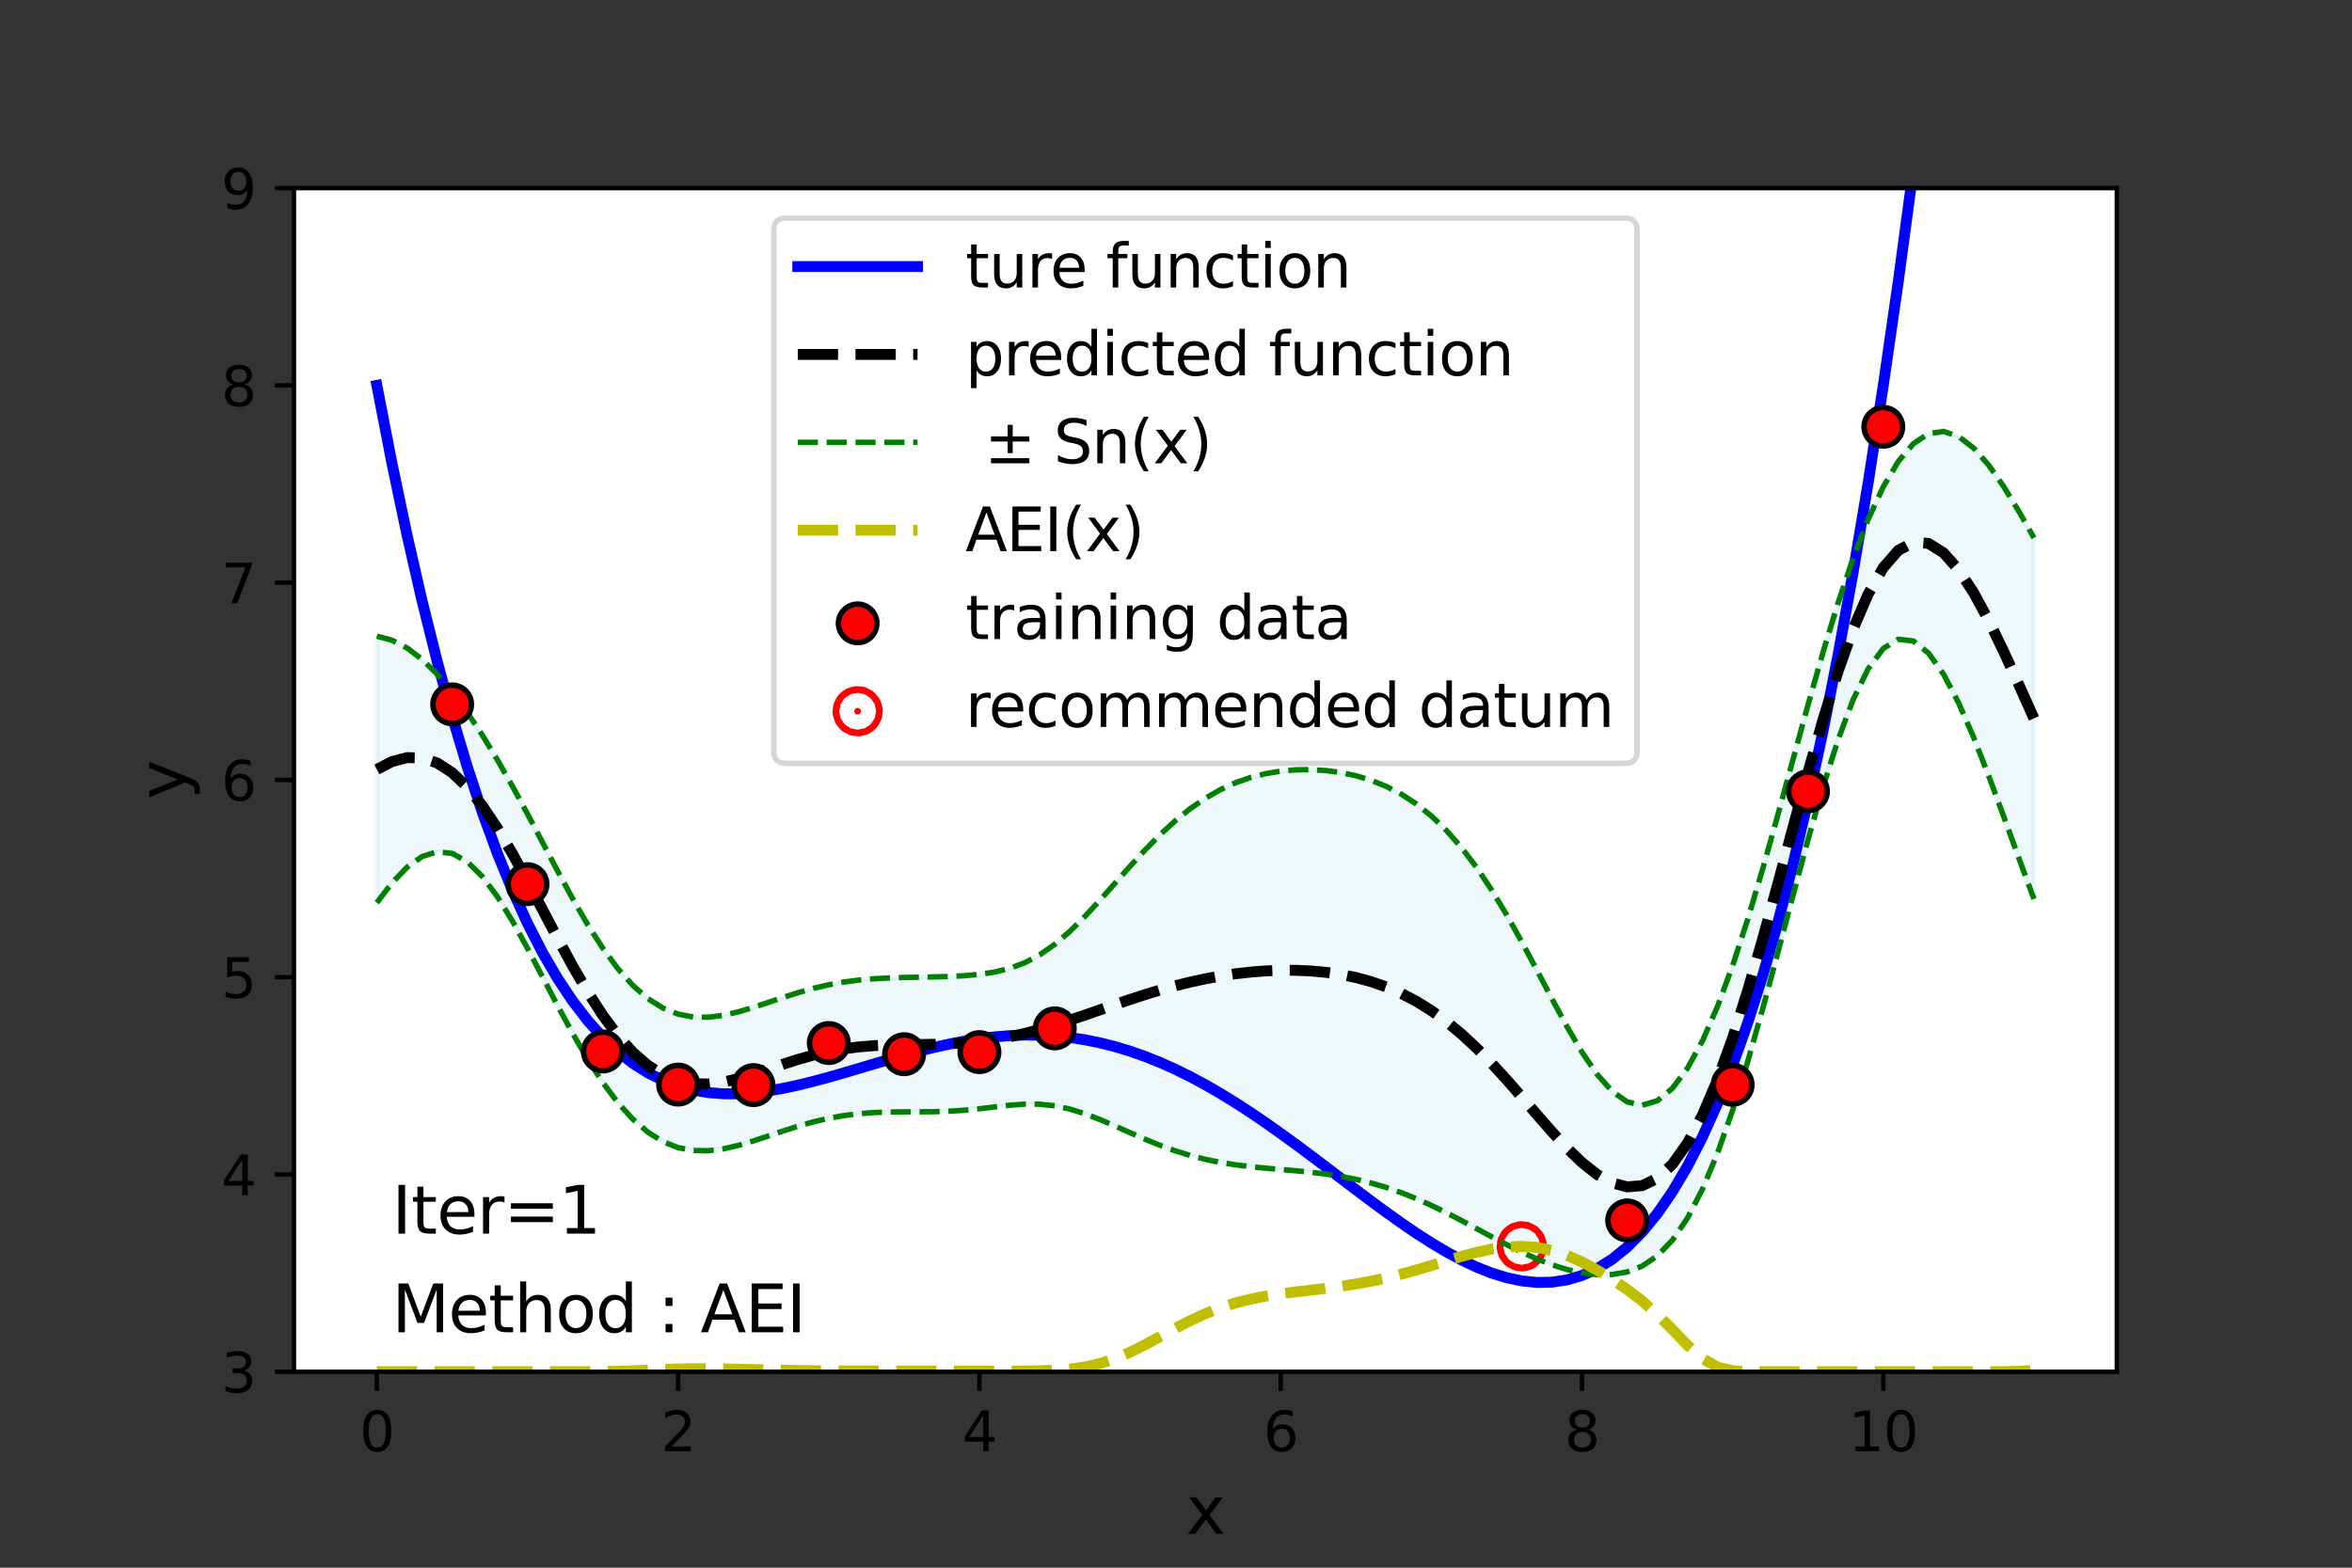 <?xml version="1.0" encoding="utf-8" standalone="no"?>
<!DOCTYPE svg PUBLIC "-//W3C//DTD SVG 1.1//EN"
  "http://www.w3.org/Graphics/SVG/1.1/DTD/svg11.dtd">
<svg height="288pt" version="1.1" viewBox="0 0 432 288" width="432pt" xmlns="http://www.w3.org/2000/svg" xmlns:xlink="http://www.w3.org/1999/xlink">
 <rect x="0" y="0" width="432" height="288" fill="#333333" stroke="none"/>
 <defs>
  <style type="text/css">*{stroke-linecap:butt;stroke-linejoin:round;}</style>
 </defs>
 <g id="figure_1">
  <g id="patch_1">
   <path d="M 0 288 
L 432 288 
L 432 0 
L 0 0 
z
" style="fill:none;"/>
  </g>
  <g id="axes_1">
   <g id="patch_2">
    <path d="M 54 252 
L 388.8 252 
L 388.8 34.56 
L 54 34.56 
z
" style="fill:#ffffff;"/>
   </g>
   <g id="PolyCollection_1">
    <defs>
     <path d="M 69.218 -171.125 
L 69.218 -122.17 
L 71.985 -125.78 
L 74.752 -128.667 
L 77.519 -130.637 
L 80.286 -131.525 
L 83.053 -131.219 
L 85.82 -129.685 
L 88.587 -126.983 
L 91.354 -123.272 
L 94.121 -118.782 
L 96.888 -113.775 
L 99.655 -108.512 
L 102.421 -103.229 
L 105.188 -98.129 
L 107.955 -93.38 
L 110.722 -89.111 
L 113.489 -85.42 
L 116.256 -82.368 
L 119.023 -79.983 
L 121.79 -78.261 
L 124.557 -77.165 
L 127.324 -76.637 
L 130.091 -76.594 
L 132.858 -76.942 
L 135.625 -77.578 
L 138.392 -78.403 
L 141.159 -79.323 
L 143.926 -80.257 
L 146.693 -81.138 
L 149.46 -81.917 
L 152.226 -82.562 
L 154.993 -83.057 
L 157.76 -83.402 
L 160.527 -83.612 
L 163.294 -83.712 
L 166.061 -83.742 
L 168.828 -83.745 
L 171.595 -83.77 
L 174.362 -83.859 
L 177.129 -84.038 
L 179.896 -84.31 
L 182.663 -84.639 
L 185.43 -84.954 
L 188.197 -85.157 
L 190.964 -85.146 
L 193.731 -84.852 
L 196.498 -84.256 
L 199.264 -83.393 
L 202.031 -82.328 
L 204.798 -81.14 
L 207.565 -79.909 
L 210.332 -78.705 
L 213.099 -77.582 
L 215.866 -76.581 
L 218.633 -75.722 
L 221.4 -75.015 
L 224.167 -74.45 
L 226.934 -74.011 
L 229.701 -73.67 
L 232.468 -73.397 
L 235.235 -73.157 
L 238.002 -72.917 
L 240.769 -72.644 
L 243.536 -72.307 
L 246.302 -71.88 
L 249.069 -71.34 
L 251.836 -70.67 
L 254.603 -69.857 
L 257.37 -68.898 
L 260.137 -67.794 
L 262.904 -66.556 
L 265.671 -65.206 
L 268.438 -63.771 
L 271.205 -62.287 
L 273.972 -60.795 
L 276.739 -59.34 
L 279.506 -57.967 
L 282.273 -56.721 
L 285.04 -55.644 
L 287.807 -54.776 
L 290.574 -54.156 
L 293.34 -53.829 
L 296.107 -53.857 
L 298.874 -54.337 
L 301.641 -55.417 
L 304.408 -57.289 
L 307.175 -60.161 
L 309.942 -64.213 
L 312.709 -69.552 
L 315.476 -76.194 
L 318.243 -84.061 
L 321.01 -92.986 
L 323.777 -102.73 
L 326.544 -112.996 
L 329.311 -123.448 
L 332.078 -133.716 
L 334.845 -143.409 
L 337.612 -152.126 
L 340.379 -159.481 
L 343.145 -165.143 
L 345.912 -168.874 
L 348.679 -170.563 
L 351.446 -170.231 
L 354.213 -168.011 
L 356.98 -164.124 
L 359.747 -158.852 
L 362.514 -152.513 
L 365.281 -145.436 
L 368.048 -137.942 
L 370.815 -130.327 
L 373.582 -122.848 
L 373.582 -189.195 
L 373.582 -189.195 
L 370.815 -194.057 
L 368.048 -198.578 
L 365.281 -202.528 
L 362.514 -205.677 
L 359.747 -207.809 
L 356.98 -208.74 
L 354.213 -208.333 
L 351.446 -206.507 
L 348.679 -203.246 
L 345.912 -198.59 
L 343.145 -192.625 
L 340.379 -185.471 
L 337.612 -177.269 
L 334.845 -168.2 
L 332.078 -158.491 
L 329.311 -148.418 
L 326.544 -138.291 
L 323.777 -128.427 
L 321.01 -119.12 
L 318.243 -110.623 
L 315.476 -103.137 
L 312.709 -96.813 
L 309.942 -91.762 
L 307.175 -88.068 
L 304.408 -85.791 
L 301.641 -84.963 
L 298.874 -85.569 
L 296.107 -87.519 
L 293.34 -90.64 
L 290.574 -94.697 
L 287.807 -99.419 
L 285.04 -104.533 
L 282.273 -109.79 
L 279.506 -114.977 
L 276.739 -119.925 
L 273.972 -124.508 
L 271.205 -128.645 
L 268.438 -132.293 
L 265.671 -135.441 
L 262.904 -138.104 
L 260.137 -140.313 
L 257.37 -142.109 
L 254.603 -143.54 
L 251.836 -144.651 
L 249.069 -145.484 
L 246.302 -146.073 
L 243.536 -146.442 
L 240.769 -146.607 
L 238.002 -146.573 
L 235.235 -146.333 
L 232.468 -145.873 
L 229.701 -145.17 
L 226.934 -144.201 
L 224.167 -142.937 
L 221.4 -141.357 
L 218.633 -139.45 
L 215.866 -137.215 
L 213.099 -134.675 
L 210.332 -131.869 
L 207.565 -128.864 
L 204.798 -125.749 
L 202.031 -122.631 
L 199.264 -119.637 
L 196.498 -116.893 
L 193.731 -114.516 
L 190.964 -112.586 
L 188.197 -111.126 
L 185.43 -110.099 
L 182.663 -109.422 
L 179.896 -109.002 
L 177.129 -108.754 
L 174.362 -108.613 
L 171.595 -108.533 
L 168.828 -108.481 
L 166.061 -108.427 
L 163.294 -108.341 
L 160.527 -108.193 
L 157.76 -107.952 
L 154.993 -107.59 
L 152.226 -107.09 
L 149.46 -106.447 
L 146.693 -105.671 
L 143.926 -104.792 
L 141.159 -103.859 
L 138.392 -102.94 
L 135.625 -102.114 
L 132.858 -101.477 
L 130.091 -101.127 
L 127.324 -101.167 
L 124.557 -101.694 
L 121.79 -102.794 
L 119.023 -104.533 
L 116.256 -106.949 
L 113.489 -110.049 
L 110.722 -113.796 
L 107.955 -118.116 
L 105.188 -122.893 
L 102.421 -127.983 
L 99.655 -133.228 
L 96.888 -138.467 
L 94.121 -143.565 
L 91.354 -148.416 
L 88.587 -152.952 
L 85.82 -157.125 
L 83.053 -160.884 
L 80.286 -164.161 
L 77.519 -166.88 
L 74.752 -168.971 
L 71.985 -170.389 
L 69.218 -171.125 
z
" id="m5d2c54a11a" style="stroke:#add8e6;stroke-opacity:0.2;"/>
    </defs>
    <g clip-path="url(#p72f61f088a)">
     <use style="fill:#add8e6;fill-opacity:0.2;stroke:#add8e6;stroke-opacity:0.2;" x="0" xlink:href="#m5d2c54a11a" y="288"/>
    </g>
   </g>
   <g id="PathCollection_1">
    <defs>
     <path d="M 0 0.612 
C 0.162 0.612 0.318 0.548 0.433 0.433 
C 0.548 0.318 0.612 0.162 0.612 0 
C 0.612 -0.162 0.548 -0.318 0.433 -0.433 
C 0.318 -0.548 0.162 -0.612 0 -0.612 
C -0.162 -0.612 -0.318 -0.548 -0.433 -0.433 
C -0.548 -0.318 -0.612 -0.162 -0.612 0 
C -0.612 0.162 -0.548 0.318 -0.433 0.433 
C -0.318 0.548 -0.162 0.612 0 0.612 
z
" id="ma686600227" style="stroke:#ff0000;stroke-width:8;"/>
    </defs>
    <g clip-path="url(#p72f61f088a)">
     <use style="fill:#ff0000;stroke:#ff0000;stroke-width:8;" x="279.506" xlink:href="#ma686600227" y="228.962"/>
    </g>
   </g>
   <g id="matplotlib.axis_1">
    <g id="xtick_1">
     <g id="line2d_1">
      <defs>
       <path d="M 0 0 
L 0 3.5 
" id="meb6c76cbb0" style="stroke:#000000;stroke-width:0.8;"/>
      </defs>
      <g>
       <use style="stroke:#000000;stroke-width:0.8;" x="69.218" xlink:href="#meb6c76cbb0" y="252"/>
      </g>
     </g>
     <g id="text_1">
      <!-- 0 -->
      <g transform="translate(66.037 266.598)scale(0.1 -0.1)">
       <defs>
        <path d="M 2034 4250 
Q 1547 4250 1301 3770 
Q 1056 3291 1056 2328 
Q 1056 1369 1301 889 
Q 1547 409 2034 409 
Q 2525 409 2770 889 
Q 3016 1369 3016 2328 
Q 3016 3291 2770 3770 
Q 2525 4250 2034 4250 
z
M 2034 4750 
Q 2819 4750 3233 4129 
Q 3647 3509 3647 2328 
Q 3647 1150 3233 529 
Q 2819 -91 2034 -91 
Q 1250 -91 836 529 
Q 422 1150 422 2328 
Q 422 3509 836 4129 
Q 1250 4750 2034 4750 
z
" id="DejaVuSans-30" transform="scale(0.016)"/>
       </defs>
       <use xlink:href="#DejaVuSans-30"/>
      </g>
     </g>
    </g>
    <g id="xtick_2">
     <g id="line2d_2">
      <g>
       <use style="stroke:#000000;stroke-width:0.8;" x="124.557" xlink:href="#meb6c76cbb0" y="252"/>
      </g>
     </g>
     <g id="text_2">
      <!-- 2 -->
      <g transform="translate(121.376 266.598)scale(0.1 -0.1)">
       <defs>
        <path d="M 1228 531 
L 3431 531 
L 3431 0 
L 469 0 
L 469 531 
Q 828 903 1448 1529 
Q 2069 2156 2228 2338 
Q 2531 2678 2651 2914 
Q 2772 3150 2772 3378 
Q 2772 3750 2511 3984 
Q 2250 4219 1831 4219 
Q 1534 4219 1204 4116 
Q 875 4013 500 3803 
L 500 4441 
Q 881 4594 1212 4672 
Q 1544 4750 1819 4750 
Q 2544 4750 2975 4387 
Q 3406 4025 3406 3419 
Q 3406 3131 3298 2873 
Q 3191 2616 2906 2266 
Q 2828 2175 2409 1742 
Q 1991 1309 1228 531 
z
" id="DejaVuSans-32" transform="scale(0.016)"/>
       </defs>
       <use xlink:href="#DejaVuSans-32"/>
      </g>
     </g>
    </g>
    <g id="xtick_3">
     <g id="line2d_3">
      <g>
       <use style="stroke:#000000;stroke-width:0.8;" x="179.896" xlink:href="#meb6c76cbb0" y="252"/>
      </g>
     </g>
     <g id="text_3">
      <!-- 4 -->
      <g transform="translate(176.715 266.598)scale(0.1 -0.1)">
       <defs>
        <path d="M 2419 4116 
L 825 1625 
L 2419 1625 
L 2419 4116 
z
M 2253 4666 
L 3047 4666 
L 3047 1625 
L 3713 1625 
L 3713 1100 
L 3047 1100 
L 3047 0 
L 2419 0 
L 2419 1100 
L 313 1100 
L 313 1709 
L 2253 4666 
z
" id="DejaVuSans-34" transform="scale(0.016)"/>
       </defs>
       <use xlink:href="#DejaVuSans-34"/>
      </g>
     </g>
    </g>
    <g id="xtick_4">
     <g id="line2d_4">
      <g>
       <use style="stroke:#000000;stroke-width:0.8;" x="235.235" xlink:href="#meb6c76cbb0" y="252"/>
      </g>
     </g>
     <g id="text_4">
      <!-- 6 -->
      <g transform="translate(232.053 266.598)scale(0.1 -0.1)">
       <defs>
        <path d="M 2113 2584 
Q 1688 2584 1439 2293 
Q 1191 2003 1191 1497 
Q 1191 994 1439 701 
Q 1688 409 2113 409 
Q 2538 409 2786 701 
Q 3034 994 3034 1497 
Q 3034 2003 2786 2293 
Q 2538 2584 2113 2584 
z
M 3366 4563 
L 3366 3988 
Q 3128 4100 2886 4159 
Q 2644 4219 2406 4219 
Q 1781 4219 1451 3797 
Q 1122 3375 1075 2522 
Q 1259 2794 1537 2939 
Q 1816 3084 2150 3084 
Q 2853 3084 3261 2657 
Q 3669 2231 3669 1497 
Q 3669 778 3244 343 
Q 2819 -91 2113 -91 
Q 1303 -91 875 529 
Q 447 1150 447 2328 
Q 447 3434 972 4092 
Q 1497 4750 2381 4750 
Q 2619 4750 2861 4703 
Q 3103 4656 3366 4563 
z
" id="DejaVuSans-36" transform="scale(0.016)"/>
       </defs>
       <use xlink:href="#DejaVuSans-36"/>
      </g>
     </g>
    </g>
    <g id="xtick_5">
     <g id="line2d_5">
      <g>
       <use style="stroke:#000000;stroke-width:0.8;" x="290.574" xlink:href="#meb6c76cbb0" y="252"/>
      </g>
     </g>
     <g id="text_5">
      <!-- 8 -->
      <g transform="translate(287.392 266.598)scale(0.1 -0.1)">
       <defs>
        <path d="M 2034 2216 
Q 1584 2216 1326 1975 
Q 1069 1734 1069 1313 
Q 1069 891 1326 650 
Q 1584 409 2034 409 
Q 2484 409 2743 651 
Q 3003 894 3003 1313 
Q 3003 1734 2745 1975 
Q 2488 2216 2034 2216 
z
M 1403 2484 
Q 997 2584 770 2862 
Q 544 3141 544 3541 
Q 544 4100 942 4425 
Q 1341 4750 2034 4750 
Q 2731 4750 3128 4425 
Q 3525 4100 3525 3541 
Q 3525 3141 3298 2862 
Q 3072 2584 2669 2484 
Q 3125 2378 3379 2068 
Q 3634 1759 3634 1313 
Q 3634 634 3220 271 
Q 2806 -91 2034 -91 
Q 1263 -91 848 271 
Q 434 634 434 1313 
Q 434 1759 690 2068 
Q 947 2378 1403 2484 
z
M 1172 3481 
Q 1172 3119 1398 2916 
Q 1625 2713 2034 2713 
Q 2441 2713 2670 2916 
Q 2900 3119 2900 3481 
Q 2900 3844 2670 4047 
Q 2441 4250 2034 4250 
Q 1625 4250 1398 4047 
Q 1172 3844 1172 3481 
z
" id="DejaVuSans-38" transform="scale(0.016)"/>
       </defs>
       <use xlink:href="#DejaVuSans-38"/>
      </g>
     </g>
    </g>
    <g id="xtick_6">
     <g id="line2d_6">
      <g>
       <use style="stroke:#000000;stroke-width:0.8;" x="345.912" xlink:href="#meb6c76cbb0" y="252"/>
      </g>
     </g>
     <g id="text_6">
      <!-- 10 -->
      <g transform="translate(339.55 266.598)scale(0.1 -0.1)">
       <defs>
        <path d="M 794 531 
L 1825 531 
L 1825 4091 
L 703 3866 
L 703 4441 
L 1819 4666 
L 2450 4666 
L 2450 531 
L 3481 531 
L 3481 0 
L 794 0 
L 794 531 
z
" id="DejaVuSans-31" transform="scale(0.016)"/>
       </defs>
       <use xlink:href="#DejaVuSans-31"/>
       <use x="63.623" xlink:href="#DejaVuSans-30"/>
      </g>
     </g>
    </g>
    <g id="text_7">
     <!-- x -->
     <g transform="translate(217.849 281.796)scale(0.12 -0.12)">
      <defs>
       <path d="M 3513 3500 
L 2247 1797 
L 3578 0 
L 2900 0 
L 1881 1375 
L 863 0 
L 184 0 
L 1544 1831 
L 300 3500 
L 978 3500 
L 1906 2253 
L 2834 3500 
L 3513 3500 
z
" id="DejaVuSans-78" transform="scale(0.016)"/>
      </defs>
      <use xlink:href="#DejaVuSans-78"/>
     </g>
    </g>
   </g>
   <g id="matplotlib.axis_2">
    <g id="ytick_1">
     <g id="line2d_7">
      <defs>
       <path d="M 0 0 
L -3.5 0 
" id="mf429ccf60a" style="stroke:#000000;stroke-width:0.8;"/>
      </defs>
      <g>
       <use style="stroke:#000000;stroke-width:0.8;" x="54" xlink:href="#mf429ccf60a" y="252"/>
      </g>
     </g>
     <g id="text_8">
      <!-- 3 -->
      <g transform="translate(40.638 255.799)scale(0.1 -0.1)">
       <defs>
        <path d="M 2597 2516 
Q 3050 2419 3304 2112 
Q 3559 1806 3559 1356 
Q 3559 666 3084 287 
Q 2609 -91 1734 -91 
Q 1441 -91 1130 -33 
Q 819 25 488 141 
L 488 750 
Q 750 597 1062 519 
Q 1375 441 1716 441 
Q 2309 441 2620 675 
Q 2931 909 2931 1356 
Q 2931 1769 2642 2001 
Q 2353 2234 1838 2234 
L 1294 2234 
L 1294 2753 
L 1863 2753 
Q 2328 2753 2575 2939 
Q 2822 3125 2822 3475 
Q 2822 3834 2567 4026 
Q 2313 4219 1838 4219 
Q 1578 4219 1281 4162 
Q 984 4106 628 3988 
L 628 4550 
Q 988 4650 1302 4700 
Q 1616 4750 1894 4750 
Q 2613 4750 3031 4423 
Q 3450 4097 3450 3541 
Q 3450 3153 3228 2886 
Q 3006 2619 2597 2516 
z
" id="DejaVuSans-33" transform="scale(0.016)"/>
       </defs>
       <use xlink:href="#DejaVuSans-33"/>
      </g>
     </g>
    </g>
    <g id="ytick_2">
     <g id="line2d_8">
      <g>
       <use style="stroke:#000000;stroke-width:0.8;" x="54" xlink:href="#mf429ccf60a" y="215.76"/>
      </g>
     </g>
     <g id="text_9">
      <!-- 4 -->
      <g transform="translate(40.638 219.559)scale(0.1 -0.1)">
       <use xlink:href="#DejaVuSans-34"/>
      </g>
     </g>
    </g>
    <g id="ytick_3">
     <g id="line2d_9">
      <g>
       <use style="stroke:#000000;stroke-width:0.8;" x="54" xlink:href="#mf429ccf60a" y="179.52"/>
      </g>
     </g>
     <g id="text_10">
      <!-- 5 -->
      <g transform="translate(40.638 183.319)scale(0.1 -0.1)">
       <defs>
        <path d="M 691 4666 
L 3169 4666 
L 3169 4134 
L 1269 4134 
L 1269 2991 
Q 1406 3038 1543 3061 
Q 1681 3084 1819 3084 
Q 2600 3084 3056 2656 
Q 3513 2228 3513 1497 
Q 3513 744 3044 326 
Q 2575 -91 1722 -91 
Q 1428 -91 1123 -41 
Q 819 9 494 109 
L 494 744 
Q 775 591 1075 516 
Q 1375 441 1709 441 
Q 2250 441 2565 725 
Q 2881 1009 2881 1497 
Q 2881 1984 2565 2268 
Q 2250 2553 1709 2553 
Q 1456 2553 1204 2497 
Q 953 2441 691 2322 
L 691 4666 
z
" id="DejaVuSans-35" transform="scale(0.016)"/>
       </defs>
       <use xlink:href="#DejaVuSans-35"/>
      </g>
     </g>
    </g>
    <g id="ytick_4">
     <g id="line2d_10">
      <g>
       <use style="stroke:#000000;stroke-width:0.8;" x="54" xlink:href="#mf429ccf60a" y="143.28"/>
      </g>
     </g>
     <g id="text_11">
      <!-- 6 -->
      <g transform="translate(40.638 147.079)scale(0.1 -0.1)">
       <use xlink:href="#DejaVuSans-36"/>
      </g>
     </g>
    </g>
    <g id="ytick_5">
     <g id="line2d_11">
      <g>
       <use style="stroke:#000000;stroke-width:0.8;" x="54" xlink:href="#mf429ccf60a" y="107.04"/>
      </g>
     </g>
     <g id="text_12">
      <!-- 7 -->
      <g transform="translate(40.638 110.839)scale(0.1 -0.1)">
       <defs>
        <path d="M 525 4666 
L 3525 4666 
L 3525 4397 
L 1831 0 
L 1172 0 
L 2766 4134 
L 525 4134 
L 525 4666 
z
" id="DejaVuSans-37" transform="scale(0.016)"/>
       </defs>
       <use xlink:href="#DejaVuSans-37"/>
      </g>
     </g>
    </g>
    <g id="ytick_6">
     <g id="line2d_12">
      <g>
       <use style="stroke:#000000;stroke-width:0.8;" x="54" xlink:href="#mf429ccf60a" y="70.8"/>
      </g>
     </g>
     <g id="text_13">
      <!-- 8 -->
      <g transform="translate(40.638 74.599)scale(0.1 -0.1)">
       <use xlink:href="#DejaVuSans-38"/>
      </g>
     </g>
    </g>
    <g id="ytick_7">
     <g id="line2d_13">
      <g>
       <use style="stroke:#000000;stroke-width:0.8;" x="54" xlink:href="#mf429ccf60a" y="34.56"/>
      </g>
     </g>
     <g id="text_14">
      <!-- 9 -->
      <g transform="translate(40.638 38.359)scale(0.1 -0.1)">
       <defs>
        <path d="M 703 97 
L 703 672 
Q 941 559 1184 500 
Q 1428 441 1663 441 
Q 2288 441 2617 861 
Q 2947 1281 2994 2138 
Q 2813 1869 2534 1725 
Q 2256 1581 1919 1581 
Q 1219 1581 811 2004 
Q 403 2428 403 3163 
Q 403 3881 828 4315 
Q 1253 4750 1959 4750 
Q 2769 4750 3195 4129 
Q 3622 3509 3622 2328 
Q 3622 1225 3098 567 
Q 2575 -91 1691 -91 
Q 1453 -91 1209 -44 
Q 966 3 703 97 
z
M 1959 2075 
Q 2384 2075 2632 2365 
Q 2881 2656 2881 3163 
Q 2881 3666 2632 3958 
Q 2384 4250 1959 4250 
Q 1534 4250 1286 3958 
Q 1038 3666 1038 3163 
Q 1038 2656 1286 2365 
Q 1534 2075 1959 2075 
z
" id="DejaVuSans-39" transform="scale(0.016)"/>
       </defs>
       <use xlink:href="#DejaVuSans-39"/>
      </g>
     </g>
    </g>
    <g id="text_15">
     <!-- y -->
     <g transform="translate(34.142 146.831)rotate(-90)scale(0.12 -0.12)">
      <defs>
       <path d="M 2059 -325 
Q 1816 -950 1584 -1140 
Q 1353 -1331 966 -1331 
L 506 -1331 
L 506 -850 
L 844 -850 
Q 1081 -850 1212 -737 
Q 1344 -625 1503 -206 
L 1606 56 
L 191 3500 
L 800 3500 
L 1894 763 
L 2988 3500 
L 3597 3500 
L 2059 -325 
z
" id="DejaVuSans-79" transform="scale(0.016)"/>
      </defs>
      <use xlink:href="#DejaVuSans-79"/>
     </g>
    </g>
   </g>
   <g id="line2d_14">
    <path clip-path="url(#p72f61f088a)" d="M 69.218 70.8 
L 71.985 85.084 
L 74.752 98.255 
L 77.519 110.365 
L 80.286 121.466 
L 83.053 131.608 
L 85.82 140.842 
L 88.587 149.214 
L 91.354 156.771 
L 94.121 163.561 
L 96.888 169.626 
L 99.655 175.012 
L 102.421 179.761 
L 105.188 183.913 
L 107.955 187.509 
L 110.722 190.589 
L 113.489 193.19 
L 116.256 195.349 
L 119.023 197.101 
L 121.79 198.482 
L 124.557 199.524 
L 127.324 200.261 
L 130.091 200.723 
L 132.858 200.94 
L 135.625 200.941 
L 138.392 200.754 
L 141.159 200.406 
L 143.926 199.922 
L 146.693 199.327 
L 149.46 198.643 
L 152.226 197.894 
L 154.993 197.099 
L 157.76 196.279 
L 160.527 195.453 
L 163.294 194.638 
L 166.061 193.851 
L 168.828 193.106 
L 171.595 192.419 
L 174.362 191.803 
L 177.129 191.268 
L 179.896 190.827 
L 182.663 190.488 
L 185.43 190.261 
L 188.197 190.153 
L 190.964 190.17 
L 193.731 190.317 
L 196.498 190.599 
L 199.264 191.018 
L 202.031 191.576 
L 204.798 192.273 
L 207.565 193.11 
L 210.332 194.084 
L 213.099 195.194 
L 215.866 196.434 
L 218.633 197.8 
L 221.4 199.287 
L 224.167 200.885 
L 226.934 202.589 
L 229.701 204.386 
L 232.468 206.268 
L 235.235 208.222 
L 238.002 210.235 
L 240.769 212.294 
L 243.536 214.383 
L 246.302 216.485 
L 249.069 218.584 
L 251.836 220.661 
L 254.603 222.696 
L 257.37 224.668 
L 260.137 226.556 
L 262.904 228.335 
L 265.671 229.983 
L 268.438 231.473 
L 271.205 232.78 
L 273.972 233.875 
L 276.739 234.729 
L 279.506 235.314 
L 282.273 235.598 
L 285.04 235.548 
L 287.807 235.132 
L 290.574 234.315 
L 293.34 233.061 
L 296.107 231.335 
L 298.874 229.098 
L 301.641 226.31 
L 304.408 222.933 
L 307.175 218.925 
L 309.942 214.244 
L 312.709 208.846 
L 315.476 202.686 
L 318.243 195.719 
L 321.01 187.899 
L 323.777 179.176 
L 326.544 169.503 
L 329.311 158.828 
L 332.078 147.101 
L 334.845 134.269 
L 337.612 120.278 
L 340.379 105.074 
L 343.145 88.6 
L 345.912 70.8 
L 348.679 51.616 
L 351.446 30.987 
L 354.213 8.855 
L 355.364 -1 
" style="fill:none;stroke:#0000ff;stroke-linecap:square;stroke-width:2;"/>
   </g>
   <g id="line2d_15">
    <path clip-path="url(#p72f61f088a)" d="M 69.218 165.83 
L 71.985 162.22 
L 74.752 159.333 
L 77.519 157.363 
L 80.286 156.475 
L 83.053 156.781 
L 85.82 158.315 
L 88.587 161.017 
L 91.354 164.728 
L 94.121 169.218 
L 96.888 174.225 
L 99.655 179.488 
L 102.421 184.771 
L 105.188 189.871 
L 107.955 194.62 
L 110.722 198.889 
L 113.489 202.58 
L 116.256 205.632 
L 119.023 208.017 
L 121.79 209.739 
L 124.557 210.835 
L 127.324 211.363 
L 130.091 211.406 
L 132.858 211.058 
L 135.625 210.422 
L 138.392 209.597 
L 141.159 208.677 
L 143.926 207.743 
L 146.693 206.862 
L 149.46 206.083 
L 152.226 205.438 
L 154.993 204.943 
L 157.76 204.598 
L 160.527 204.388 
L 163.294 204.288 
L 166.061 204.258 
L 168.828 204.255 
L 171.595 204.23 
L 174.362 204.141 
L 177.129 203.962 
L 179.896 203.69 
L 182.663 203.361 
L 185.43 203.046 
L 188.197 202.843 
L 190.964 202.854 
L 193.731 203.148 
L 196.498 203.744 
L 199.264 204.607 
L 202.031 205.672 
L 204.798 206.86 
L 207.565 208.091 
L 210.332 209.295 
L 213.099 210.418 
L 215.866 211.419 
L 218.633 212.278 
L 221.4 212.985 
L 224.167 213.55 
L 226.934 213.989 
L 229.701 214.33 
L 232.468 214.603 
L 235.235 214.843 
L 238.002 215.083 
L 240.769 215.356 
L 243.536 215.693 
L 246.302 216.12 
L 249.069 216.66 
L 251.836 217.33 
L 254.603 218.143 
L 257.37 219.102 
L 260.137 220.206 
L 262.904 221.444 
L 265.671 222.794 
L 268.438 224.229 
L 271.205 225.713 
L 273.972 227.205 
L 276.739 228.66 
L 279.506 230.033 
L 282.273 231.279 
L 285.04 232.356 
L 287.807 233.224 
L 290.574 233.844 
L 293.34 234.171 
L 296.107 234.143 
L 298.874 233.663 
L 301.641 232.583 
L 304.408 230.711 
L 307.175 227.839 
L 309.942 223.787 
L 312.709 218.448 
L 315.476 211.806 
L 318.243 203.939 
L 321.01 195.014 
L 323.777 185.27 
L 326.544 175.004 
L 329.311 164.552 
L 332.078 154.284 
L 334.845 144.591 
L 337.612 135.874 
L 340.379 128.519 
L 343.145 122.857 
L 345.912 119.126 
L 348.679 117.437 
L 351.446 117.769 
L 354.213 119.989 
L 356.98 123.876 
L 359.747 129.148 
L 362.514 135.487 
L 365.281 142.564 
L 368.048 150.058 
L 370.815 157.673 
L 373.582 165.152 
" style="fill:none;stroke:#008000;stroke-dasharray:3.7,1.6;stroke-dashoffset:0;"/>
   </g>
   <g id="line2d_16">
    <path clip-path="url(#p72f61f088a)" d="M 69.218 116.875 
L 71.985 117.611 
L 74.752 119.029 
L 77.519 121.12 
L 80.286 123.839 
L 83.053 127.116 
L 85.82 130.875 
L 88.587 135.048 
L 91.354 139.584 
L 94.121 144.435 
L 96.888 149.533 
L 99.655 154.772 
L 102.421 160.017 
L 105.188 165.107 
L 107.955 169.884 
L 110.722 174.204 
L 113.489 177.951 
L 116.256 181.051 
L 119.023 183.467 
L 121.79 185.206 
L 124.557 186.306 
L 127.324 186.833 
L 130.091 186.873 
L 132.858 186.523 
L 135.625 185.886 
L 138.392 185.06 
L 141.159 184.141 
L 143.926 183.208 
L 146.693 182.329 
L 149.46 181.553 
L 152.226 180.91 
L 154.993 180.41 
L 157.76 180.048 
L 160.527 179.807 
L 163.294 179.659 
L 166.061 179.573 
L 168.828 179.519 
L 171.595 179.467 
L 174.362 179.387 
L 177.129 179.246 
L 179.896 178.998 
L 182.663 178.578 
L 185.43 177.901 
L 188.197 176.874 
L 190.964 175.414 
L 193.731 173.484 
L 196.498 171.107 
L 199.264 168.363 
L 202.031 165.369 
L 204.798 162.251 
L 207.565 159.136 
L 210.332 156.131 
L 213.099 153.325 
L 215.866 150.785 
L 218.633 148.55 
L 221.4 146.643 
L 224.167 145.063 
L 226.934 143.799 
L 229.701 142.83 
L 232.468 142.127 
L 235.235 141.667 
L 238.002 141.427 
L 240.769 141.393 
L 243.536 141.558 
L 246.302 141.927 
L 249.069 142.516 
L 251.836 143.349 
L 254.603 144.46 
L 257.37 145.891 
L 260.137 147.687 
L 262.904 149.896 
L 265.671 152.559 
L 268.438 155.707 
L 271.205 159.355 
L 273.972 163.492 
L 276.739 168.075 
L 279.506 173.023 
L 282.273 178.21 
L 285.04 183.467 
L 287.807 188.581 
L 290.574 193.303 
L 293.34 197.36 
L 296.107 200.481 
L 298.874 202.431 
L 301.641 203.037 
L 304.408 202.209 
L 307.175 199.932 
L 309.942 196.238 
L 312.709 191.187 
L 315.476 184.863 
L 318.243 177.377 
L 321.01 168.88 
L 323.777 159.573 
L 326.544 149.709 
L 329.311 139.582 
L 332.078 129.509 
L 334.845 119.8 
L 337.612 110.731 
L 340.379 102.529 
L 343.145 95.375 
L 345.912 89.41 
L 348.679 84.754 
L 351.446 81.493 
L 354.213 79.667 
L 356.98 79.26 
L 359.747 80.191 
L 362.514 82.323 
L 365.281 85.472 
L 368.048 89.422 
L 370.815 93.943 
L 373.582 98.805 
" style="fill:none;stroke:#008000;stroke-dasharray:3.7,1.6;stroke-dashoffset:0;"/>
   </g>
   <g id="line2d_17">
    <path clip-path="url(#p72f61f088a)" d="M 69.218 251.977 
L 71.985 251.995 
L 74.752 251.999 
L 77.519 252 
L 80.286 252 
L 83.053 252 
L 85.82 252 
L 88.587 252 
L 91.354 252 
L 94.121 252 
L 96.888 252 
L 99.655 252 
L 102.421 251.999 
L 105.188 251.997 
L 107.955 251.988 
L 110.722 251.964 
L 113.489 251.911 
L 116.256 251.825 
L 119.023 251.711 
L 121.79 251.592 
L 124.557 251.496 
L 127.324 251.443 
L 130.091 251.438 
L 132.858 251.474 
L 135.625 251.534 
L 138.392 251.604 
L 141.159 251.67 
L 143.926 251.728 
L 146.693 251.774 
L 149.46 251.809 
L 152.226 251.834 
L 154.993 251.851 
L 157.76 251.862 
L 160.527 251.867 
L 163.294 251.869 
L 166.061 251.868 
L 168.828 251.866 
L 171.595 251.866 
L 174.362 251.869 
L 177.129 251.876 
L 179.896 251.884 
L 182.663 251.89 
L 185.43 251.888 
L 188.197 251.871 
L 190.964 251.824 
L 193.731 251.719 
L 196.498 251.508 
L 199.264 251.124 
L 202.031 250.499 
L 204.798 249.594 
L 207.565 248.418 
L 210.332 247.034 
L 213.099 245.536 
L 215.866 244.028 
L 218.633 242.604 
L 221.4 241.331 
L 224.167 240.248 
L 226.934 239.363 
L 229.701 238.664 
L 232.468 238.119 
L 235.235 237.689 
L 238.002 237.332 
L 240.769 237.006 
L 243.536 236.675 
L 246.302 236.306 
L 249.069 235.876 
L 251.836 235.366 
L 254.603 234.767 
L 257.37 234.079 
L 260.137 233.312 
L 262.904 232.488 
L 265.671 231.64 
L 268.438 230.816 
L 271.205 230.072 
L 273.972 229.472 
L 276.739 229.082 
L 279.506 228.962 
L 282.273 229.161 
L 285.04 229.71 
L 287.807 230.611 
L 290.574 231.834 
L 293.34 233.322 
L 296.107 235.016 
L 298.874 236.893 
L 301.641 239.007 
L 304.408 241.457 
L 307.175 244.25 
L 309.942 247.132 
L 312.709 249.588 
L 315.476 251.153 
L 318.243 251.816 
L 321.01 251.979 
L 323.777 251.999 
L 326.544 252 
L 329.311 252 
L 332.078 252 
L 334.845 252 
L 337.612 252 
L 340.379 252 
L 343.145 252 
L 345.912 252 
L 348.679 252 
L 351.446 252 
L 354.213 252 
L 356.98 252 
L 359.747 252 
L 362.514 251.999 
L 365.281 251.996 
L 368.048 251.977 
L 370.815 251.911 
L 373.582 251.743 
" style="fill:none;stroke:#bfbf00;stroke-dasharray:7.4,3.2;stroke-dashoffset:0;stroke-width:2;"/>
   </g>
   <g id="patch_3">
    <path d="M 54 252 
L 54 34.56 
" style="fill:none;stroke:#000000;stroke-linecap:square;stroke-linejoin:miter;stroke-width:0.8;"/>
   </g>
   <g id="patch_4">
    <path d="M 388.8 252 
L 388.8 34.56 
" style="fill:none;stroke:#000000;stroke-linecap:square;stroke-linejoin:miter;stroke-width:0.8;"/>
   </g>
   <g id="patch_5">
    <path d="M 54 252 
L 388.8 252 
" style="fill:none;stroke:#000000;stroke-linecap:square;stroke-linejoin:miter;stroke-width:0.8;"/>
   </g>
   <g id="patch_6">
    <path d="M 54 34.56 
L 388.8 34.56 
" style="fill:none;stroke:#000000;stroke-linecap:square;stroke-linejoin:miter;stroke-width:0.8;"/>
   </g>
   <g id="text_16">
    <!-- Method : AEI -->
    <g transform="translate(71.985 244.752)scale(0.12 -0.12)">
     <defs>
      <path d="M 628 4666 
L 1569 4666 
L 2759 1491 
L 3956 4666 
L 4897 4666 
L 4897 0 
L 4281 0 
L 4281 4097 
L 3078 897 
L 2444 897 
L 1241 4097 
L 1241 0 
L 628 0 
L 628 4666 
z
" id="DejaVuSans-4d" transform="scale(0.016)"/>
      <path d="M 3597 1894 
L 3597 1613 
L 953 1613 
Q 991 1019 1311 708 
Q 1631 397 2203 397 
Q 2534 397 2845 478 
Q 3156 559 3463 722 
L 3463 178 
Q 3153 47 2828 -22 
Q 2503 -91 2169 -91 
Q 1331 -91 842 396 
Q 353 884 353 1716 
Q 353 2575 817 3079 
Q 1281 3584 2069 3584 
Q 2775 3584 3186 3129 
Q 3597 2675 3597 1894 
z
M 3022 2063 
Q 3016 2534 2758 2815 
Q 2500 3097 2075 3097 
Q 1594 3097 1305 2825 
Q 1016 2553 972 2059 
L 3022 2063 
z
" id="DejaVuSans-65" transform="scale(0.016)"/>
      <path d="M 1172 4494 
L 1172 3500 
L 2356 3500 
L 2356 3053 
L 1172 3053 
L 1172 1153 
Q 1172 725 1289 603 
Q 1406 481 1766 481 
L 2356 481 
L 2356 0 
L 1766 0 
Q 1100 0 847 248 
Q 594 497 594 1153 
L 594 3053 
L 172 3053 
L 172 3500 
L 594 3500 
L 594 4494 
L 1172 4494 
z
" id="DejaVuSans-74" transform="scale(0.016)"/>
      <path d="M 3513 2113 
L 3513 0 
L 2938 0 
L 2938 2094 
Q 2938 2591 2744 2837 
Q 2550 3084 2163 3084 
Q 1697 3084 1428 2787 
Q 1159 2491 1159 1978 
L 1159 0 
L 581 0 
L 581 4863 
L 1159 4863 
L 1159 2956 
Q 1366 3272 1645 3428 
Q 1925 3584 2291 3584 
Q 2894 3584 3203 3211 
Q 3513 2838 3513 2113 
z
" id="DejaVuSans-68" transform="scale(0.016)"/>
      <path d="M 1959 3097 
Q 1497 3097 1228 2736 
Q 959 2375 959 1747 
Q 959 1119 1226 758 
Q 1494 397 1959 397 
Q 2419 397 2687 759 
Q 2956 1122 2956 1747 
Q 2956 2369 2687 2733 
Q 2419 3097 1959 3097 
z
M 1959 3584 
Q 2709 3584 3137 3096 
Q 3566 2609 3566 1747 
Q 3566 888 3137 398 
Q 2709 -91 1959 -91 
Q 1206 -91 779 398 
Q 353 888 353 1747 
Q 353 2609 779 3096 
Q 1206 3584 1959 3584 
z
" id="DejaVuSans-6f" transform="scale(0.016)"/>
      <path d="M 2906 2969 
L 2906 4863 
L 3481 4863 
L 3481 0 
L 2906 0 
L 2906 525 
Q 2725 213 2448 61 
Q 2172 -91 1784 -91 
Q 1150 -91 751 415 
Q 353 922 353 1747 
Q 353 2572 751 3078 
Q 1150 3584 1784 3584 
Q 2172 3584 2448 3432 
Q 2725 3281 2906 2969 
z
M 947 1747 
Q 947 1113 1208 752 
Q 1469 391 1925 391 
Q 2381 391 2643 752 
Q 2906 1113 2906 1747 
Q 2906 2381 2643 2742 
Q 2381 3103 1925 3103 
Q 1469 3103 1208 2742 
Q 947 2381 947 1747 
z
" id="DejaVuSans-64" transform="scale(0.016)"/>
      <path id="DejaVuSans-20" transform="scale(0.016)"/>
      <path d="M 750 794 
L 1409 794 
L 1409 0 
L 750 0 
L 750 794 
z
M 750 3309 
L 1409 3309 
L 1409 2516 
L 750 2516 
L 750 3309 
z
" id="DejaVuSans-3a" transform="scale(0.016)"/>
      <path d="M 2188 4044 
L 1331 1722 
L 3047 1722 
L 2188 4044 
z
M 1831 4666 
L 2547 4666 
L 4325 0 
L 3669 0 
L 3244 1197 
L 1141 1197 
L 716 0 
L 50 0 
L 1831 4666 
z
" id="DejaVuSans-41" transform="scale(0.016)"/>
      <path d="M 628 4666 
L 3578 4666 
L 3578 4134 
L 1259 4134 
L 1259 2753 
L 3481 2753 
L 3481 2222 
L 1259 2222 
L 1259 531 
L 3634 531 
L 3634 0 
L 628 0 
L 628 4666 
z
" id="DejaVuSans-45" transform="scale(0.016)"/>
      <path d="M 628 4666 
L 1259 4666 
L 1259 0 
L 628 0 
L 628 4666 
z
" id="DejaVuSans-49" transform="scale(0.016)"/>
     </defs>
     <use xlink:href="#DejaVuSans-4d"/>
     <use x="86.279" xlink:href="#DejaVuSans-65"/>
     <use x="147.803" xlink:href="#DejaVuSans-74"/>
     <use x="187.012" xlink:href="#DejaVuSans-68"/>
     <use x="250.391" xlink:href="#DejaVuSans-6f"/>
     <use x="311.572" xlink:href="#DejaVuSans-64"/>
     <use x="375.049" xlink:href="#DejaVuSans-20"/>
     <use x="406.836" xlink:href="#DejaVuSans-3a"/>
     <use x="440.527" xlink:href="#DejaVuSans-20"/>
     <use x="472.314" xlink:href="#DejaVuSans-41"/>
     <use x="540.723" xlink:href="#DejaVuSans-45"/>
     <use x="603.906" xlink:href="#DejaVuSans-49"/>
    </g>
   </g>
   <g id="text_17">
    <!-- Iter=1 -->
    <g transform="translate(71.985 226.632)scale(0.12 -0.12)">
     <defs>
      <path d="M 2631 2963 
Q 2534 3019 2420 3045 
Q 2306 3072 2169 3072 
Q 1681 3072 1420 2755 
Q 1159 2438 1159 1844 
L 1159 0 
L 581 0 
L 581 3500 
L 1159 3500 
L 1159 2956 
Q 1341 3275 1631 3429 
Q 1922 3584 2338 3584 
Q 2397 3584 2469 3576 
Q 2541 3569 2628 3553 
L 2631 2963 
z
" id="DejaVuSans-72" transform="scale(0.016)"/>
      <path d="M 678 2906 
L 4684 2906 
L 4684 2381 
L 678 2381 
L 678 2906 
z
M 678 1631 
L 4684 1631 
L 4684 1100 
L 678 1100 
L 678 1631 
z
" id="DejaVuSans-3d" transform="scale(0.016)"/>
     </defs>
     <use xlink:href="#DejaVuSans-49"/>
     <use x="29.492" xlink:href="#DejaVuSans-74"/>
     <use x="68.701" xlink:href="#DejaVuSans-65"/>
     <use x="130.225" xlink:href="#DejaVuSans-72"/>
     <use x="171.338" xlink:href="#DejaVuSans-3d"/>
     <use x="255.127" xlink:href="#DejaVuSans-31"/>
    </g>
   </g>
   <g id="legend_1">
    <g id="patch_7">
     <path d="M 144.328 140.236 
L 298.472 140.236 
Q 300.672 140.236 300.672 138.036 
L 300.672 42.26 
Q 300.672 40.06 298.472 40.06 
L 144.328 40.06 
Q 142.128 40.06 142.128 42.26 
L 142.128 138.036 
Q 142.128 140.236 144.328 140.236 
z
" style="fill:#ffffff;opacity:0.8;stroke:#cccccc;stroke-linejoin:miter;"/>
    </g>
    <g id="line2d_18">
     <path d="M 146.528 48.968 
L 168.528 48.968 
" style="fill:none;stroke:#0000ff;stroke-linecap:square;stroke-width:2;"/>
    </g>
    <g id="line2d_19"/>
    <g id="text_18">
     <!-- ture function -->
     <g transform="translate(177.328 52.818)scale(0.11 -0.11)">
      <defs>
       <path d="M 544 1381 
L 544 3500 
L 1119 3500 
L 1119 1403 
Q 1119 906 1312 657 
Q 1506 409 1894 409 
Q 2359 409 2629 706 
Q 2900 1003 2900 1516 
L 2900 3500 
L 3475 3500 
L 3475 0 
L 2900 0 
L 2900 538 
Q 2691 219 2414 64 
Q 2138 -91 1772 -91 
Q 1169 -91 856 284 
Q 544 659 544 1381 
z
M 1991 3584 
L 1991 3584 
z
" id="DejaVuSans-75" transform="scale(0.016)"/>
       <path d="M 2375 4863 
L 2375 4384 
L 1825 4384 
Q 1516 4384 1395 4259 
Q 1275 4134 1275 3809 
L 1275 3500 
L 2222 3500 
L 2222 3053 
L 1275 3053 
L 1275 0 
L 697 0 
L 697 3053 
L 147 3053 
L 147 3500 
L 697 3500 
L 697 3744 
Q 697 4328 969 4595 
Q 1241 4863 1831 4863 
L 2375 4863 
z
" id="DejaVuSans-66" transform="scale(0.016)"/>
       <path d="M 3513 2113 
L 3513 0 
L 2938 0 
L 2938 2094 
Q 2938 2591 2744 2837 
Q 2550 3084 2163 3084 
Q 1697 3084 1428 2787 
Q 1159 2491 1159 1978 
L 1159 0 
L 581 0 
L 581 3500 
L 1159 3500 
L 1159 2956 
Q 1366 3272 1645 3428 
Q 1925 3584 2291 3584 
Q 2894 3584 3203 3211 
Q 3513 2838 3513 2113 
z
" id="DejaVuSans-6e" transform="scale(0.016)"/>
       <path d="M 3122 3366 
L 3122 2828 
Q 2878 2963 2633 3030 
Q 2388 3097 2138 3097 
Q 1578 3097 1268 2742 
Q 959 2388 959 1747 
Q 959 1106 1268 751 
Q 1578 397 2138 397 
Q 2388 397 2633 464 
Q 2878 531 3122 666 
L 3122 134 
Q 2881 22 2623 -34 
Q 2366 -91 2075 -91 
Q 1284 -91 818 406 
Q 353 903 353 1747 
Q 353 2603 823 3093 
Q 1294 3584 2113 3584 
Q 2378 3584 2631 3529 
Q 2884 3475 3122 3366 
z
" id="DejaVuSans-63" transform="scale(0.016)"/>
       <path d="M 603 3500 
L 1178 3500 
L 1178 0 
L 603 0 
L 603 3500 
z
M 603 4863 
L 1178 4863 
L 1178 4134 
L 603 4134 
L 603 4863 
z
" id="DejaVuSans-69" transform="scale(0.016)"/>
      </defs>
      <use xlink:href="#DejaVuSans-74"/>
      <use x="39.209" xlink:href="#DejaVuSans-75"/>
      <use x="102.588" xlink:href="#DejaVuSans-72"/>
      <use x="141.451" xlink:href="#DejaVuSans-65"/>
      <use x="202.975" xlink:href="#DejaVuSans-20"/>
      <use x="234.762" xlink:href="#DejaVuSans-66"/>
      <use x="269.967" xlink:href="#DejaVuSans-75"/>
      <use x="333.346" xlink:href="#DejaVuSans-6e"/>
      <use x="396.725" xlink:href="#DejaVuSans-63"/>
      <use x="451.705" xlink:href="#DejaVuSans-74"/>
      <use x="490.914" xlink:href="#DejaVuSans-69"/>
      <use x="518.697" xlink:href="#DejaVuSans-6f"/>
      <use x="579.879" xlink:href="#DejaVuSans-6e"/>
     </g>
    </g>
    <g id="line2d_20">
     <path d="M 146.528 65.114 
L 168.528 65.114 
" style="fill:none;stroke:#000000;stroke-dasharray:7.4,3.2;stroke-dashoffset:0;stroke-width:2;"/>
    </g>
    <g id="line2d_21"/>
    <g id="text_19">
     <!-- predicted function -->
     <g transform="translate(177.328 68.964)scale(0.11 -0.11)">
      <defs>
       <path d="M 1159 525 
L 1159 -1331 
L 581 -1331 
L 581 3500 
L 1159 3500 
L 1159 2969 
Q 1341 3281 1617 3432 
Q 1894 3584 2278 3584 
Q 2916 3584 3314 3078 
Q 3713 2572 3713 1747 
Q 3713 922 3314 415 
Q 2916 -91 2278 -91 
Q 1894 -91 1617 61 
Q 1341 213 1159 525 
z
M 3116 1747 
Q 3116 2381 2855 2742 
Q 2594 3103 2138 3103 
Q 1681 3103 1420 2742 
Q 1159 2381 1159 1747 
Q 1159 1113 1420 752 
Q 1681 391 2138 391 
Q 2594 391 2855 752 
Q 3116 1113 3116 1747 
z
" id="DejaVuSans-70" transform="scale(0.016)"/>
      </defs>
      <use xlink:href="#DejaVuSans-70"/>
      <use x="63.477" xlink:href="#DejaVuSans-72"/>
      <use x="102.34" xlink:href="#DejaVuSans-65"/>
      <use x="163.863" xlink:href="#DejaVuSans-64"/>
      <use x="227.34" xlink:href="#DejaVuSans-69"/>
      <use x="255.123" xlink:href="#DejaVuSans-63"/>
      <use x="310.104" xlink:href="#DejaVuSans-74"/>
      <use x="349.312" xlink:href="#DejaVuSans-65"/>
      <use x="410.836" xlink:href="#DejaVuSans-64"/>
      <use x="474.312" xlink:href="#DejaVuSans-20"/>
      <use x="506.1" xlink:href="#DejaVuSans-66"/>
      <use x="541.305" xlink:href="#DejaVuSans-75"/>
      <use x="604.684" xlink:href="#DejaVuSans-6e"/>
      <use x="668.062" xlink:href="#DejaVuSans-63"/>
      <use x="723.043" xlink:href="#DejaVuSans-74"/>
      <use x="762.252" xlink:href="#DejaVuSans-69"/>
      <use x="790.035" xlink:href="#DejaVuSans-6f"/>
      <use x="851.217" xlink:href="#DejaVuSans-6e"/>
     </g>
    </g>
    <g id="line2d_22">
     <path d="M 146.528 81.26 
L 168.528 81.26 
" style="fill:none;stroke:#008000;stroke-dasharray:3.7,1.6;stroke-dashoffset:0;"/>
    </g>
    <g id="line2d_23"/>
    <g id="text_20">
     <!--  ± Sn(x) -->
     <g transform="translate(177.328 85.11)scale(0.11 -0.11)">
      <defs>
       <path d="M 2944 4013 
L 2944 2803 
L 4684 2803 
L 4684 2272 
L 2944 2272 
L 2944 1063 
L 2419 1063 
L 2419 2272 
L 678 2272 
L 678 2803 
L 2419 2803 
L 2419 4013 
L 2944 4013 
z
M 678 531 
L 4684 531 
L 4684 0 
L 678 0 
L 678 531 
z
" id="DejaVuSans-b1" transform="scale(0.016)"/>
       <path d="M 3425 4513 
L 3425 3897 
Q 3066 4069 2747 4153 
Q 2428 4238 2131 4238 
Q 1616 4238 1336 4038 
Q 1056 3838 1056 3469 
Q 1056 3159 1242 3001 
Q 1428 2844 1947 2747 
L 2328 2669 
Q 3034 2534 3370 2195 
Q 3706 1856 3706 1288 
Q 3706 609 3251 259 
Q 2797 -91 1919 -91 
Q 1588 -91 1214 -16 
Q 841 59 441 206 
L 441 856 
Q 825 641 1194 531 
Q 1563 422 1919 422 
Q 2459 422 2753 634 
Q 3047 847 3047 1241 
Q 3047 1584 2836 1778 
Q 2625 1972 2144 2069 
L 1759 2144 
Q 1053 2284 737 2584 
Q 422 2884 422 3419 
Q 422 4038 858 4394 
Q 1294 4750 2059 4750 
Q 2388 4750 2728 4690 
Q 3069 4631 3425 4513 
z
" id="DejaVuSans-53" transform="scale(0.016)"/>
       <path d="M 1984 4856 
Q 1566 4138 1362 3434 
Q 1159 2731 1159 2009 
Q 1159 1288 1364 580 
Q 1569 -128 1984 -844 
L 1484 -844 
Q 1016 -109 783 600 
Q 550 1309 550 2009 
Q 550 2706 781 3412 
Q 1013 4119 1484 4856 
L 1984 4856 
z
" id="DejaVuSans-28" transform="scale(0.016)"/>
       <path d="M 513 4856 
L 1013 4856 
Q 1481 4119 1714 3412 
Q 1947 2706 1947 2009 
Q 1947 1309 1714 600 
Q 1481 -109 1013 -844 
L 513 -844 
Q 928 -128 1133 580 
Q 1338 1288 1338 2009 
Q 1338 2731 1133 3434 
Q 928 4138 513 4856 
z
" id="DejaVuSans-29" transform="scale(0.016)"/>
      </defs>
      <use xlink:href="#DejaVuSans-20"/>
      <use x="31.787" xlink:href="#DejaVuSans-b1"/>
      <use x="115.576" xlink:href="#DejaVuSans-20"/>
      <use x="147.363" xlink:href="#DejaVuSans-53"/>
      <use x="210.84" xlink:href="#DejaVuSans-6e"/>
      <use x="274.219" xlink:href="#DejaVuSans-28"/>
      <use x="313.232" xlink:href="#DejaVuSans-78"/>
      <use x="372.412" xlink:href="#DejaVuSans-29"/>
     </g>
    </g>
    <g id="line2d_24">
     <path d="M 146.528 97.406 
L 168.528 97.406 
" style="fill:none;stroke:#bfbf00;stroke-dasharray:7.4,3.2;stroke-dashoffset:0;stroke-width:2;"/>
    </g>
    <g id="line2d_25"/>
    <g id="text_21">
     <!-- AEI(x) -->
     <g transform="translate(177.328 101.256)scale(0.11 -0.11)">
      <use xlink:href="#DejaVuSans-41"/>
      <use x="68.408" xlink:href="#DejaVuSans-45"/>
      <use x="131.592" xlink:href="#DejaVuSans-49"/>
      <use x="161.084" xlink:href="#DejaVuSans-28"/>
      <use x="200.098" xlink:href="#DejaVuSans-78"/>
      <use x="259.277" xlink:href="#DejaVuSans-29"/>
     </g>
    </g>
    <g id="PathCollection_2">
     <defs>
      <path d="M 0 3.536 
C 0.938 3.536 1.837 3.163 2.5 2.5 
C 3.163 1.837 3.536 0.938 3.536 0 
C 3.536 -0.938 3.163 -1.837 2.5 -2.5 
C 1.837 -3.163 0.938 -3.536 0 -3.536 
C -0.938 -3.536 -1.837 -3.163 -2.5 -2.5 
C -3.163 -1.837 -3.536 -0.938 -3.536 0 
C -3.536 0.938 -3.163 1.837 -2.5 2.5 
C -1.837 3.163 -0.938 3.536 0 3.536 
z
" id="maf3983fbce" style="stroke:#000000;"/>
     </defs>
     <g>
      <use style="fill:#ff0000;stroke:#000000;" x="157.528" xlink:href="#maf3983fbce" y="114.515"/>
     </g>
    </g>
    <g id="text_22">
     <!-- training data -->
     <g transform="translate(177.328 117.402)scale(0.11 -0.11)">
      <defs>
       <path d="M 2194 1759 
Q 1497 1759 1228 1600 
Q 959 1441 959 1056 
Q 959 750 1161 570 
Q 1363 391 1709 391 
Q 2188 391 2477 730 
Q 2766 1069 2766 1631 
L 2766 1759 
L 2194 1759 
z
M 3341 1997 
L 3341 0 
L 2766 0 
L 2766 531 
Q 2569 213 2275 61 
Q 1981 -91 1556 -91 
Q 1019 -91 701 211 
Q 384 513 384 1019 
Q 384 1609 779 1909 
Q 1175 2209 1959 2209 
L 2766 2209 
L 2766 2266 
Q 2766 2663 2505 2880 
Q 2244 3097 1772 3097 
Q 1472 3097 1187 3025 
Q 903 2953 641 2809 
L 641 3341 
Q 956 3463 1253 3523 
Q 1550 3584 1831 3584 
Q 2591 3584 2966 3190 
Q 3341 2797 3341 1997 
z
" id="DejaVuSans-61" transform="scale(0.016)"/>
       <path d="M 2906 1791 
Q 2906 2416 2648 2759 
Q 2391 3103 1925 3103 
Q 1463 3103 1205 2759 
Q 947 2416 947 1791 
Q 947 1169 1205 825 
Q 1463 481 1925 481 
Q 2391 481 2648 825 
Q 2906 1169 2906 1791 
z
M 3481 434 
Q 3481 -459 3084 -895 
Q 2688 -1331 1869 -1331 
Q 1566 -1331 1297 -1286 
Q 1028 -1241 775 -1147 
L 775 -588 
Q 1028 -725 1275 -790 
Q 1522 -856 1778 -856 
Q 2344 -856 2625 -561 
Q 2906 -266 2906 331 
L 2906 616 
Q 2728 306 2450 153 
Q 2172 0 1784 0 
Q 1141 0 747 490 
Q 353 981 353 1791 
Q 353 2603 747 3093 
Q 1141 3584 1784 3584 
Q 2172 3584 2450 3431 
Q 2728 3278 2906 2969 
L 2906 3500 
L 3481 3500 
L 3481 434 
z
" id="DejaVuSans-67" transform="scale(0.016)"/>
      </defs>
      <use xlink:href="#DejaVuSans-74"/>
      <use x="39.209" xlink:href="#DejaVuSans-72"/>
      <use x="80.322" xlink:href="#DejaVuSans-61"/>
      <use x="141.602" xlink:href="#DejaVuSans-69"/>
      <use x="169.385" xlink:href="#DejaVuSans-6e"/>
      <use x="232.764" xlink:href="#DejaVuSans-69"/>
      <use x="260.547" xlink:href="#DejaVuSans-6e"/>
      <use x="323.926" xlink:href="#DejaVuSans-67"/>
      <use x="387.402" xlink:href="#DejaVuSans-20"/>
      <use x="419.189" xlink:href="#DejaVuSans-64"/>
      <use x="482.666" xlink:href="#DejaVuSans-61"/>
      <use x="543.945" xlink:href="#DejaVuSans-74"/>
      <use x="583.154" xlink:href="#DejaVuSans-61"/>
     </g>
    </g>
    <g id="PathCollection_3">
     <g>
      <use style="fill:#ff0000;stroke:#ff0000;stroke-width:8;" x="157.528" xlink:href="#ma686600227" y="130.66"/>
     </g>
    </g>
    <g id="text_23">
     <!-- recommended datum -->
     <g transform="translate(177.328 133.548)scale(0.11 -0.11)">
      <defs>
       <path d="M 3328 2828 
Q 3544 3216 3844 3400 
Q 4144 3584 4550 3584 
Q 5097 3584 5394 3201 
Q 5691 2819 5691 2113 
L 5691 0 
L 5113 0 
L 5113 2094 
Q 5113 2597 4934 2840 
Q 4756 3084 4391 3084 
Q 3944 3084 3684 2787 
Q 3425 2491 3425 1978 
L 3425 0 
L 2847 0 
L 2847 2094 
Q 2847 2600 2669 2842 
Q 2491 3084 2119 3084 
Q 1678 3084 1418 2786 
Q 1159 2488 1159 1978 
L 1159 0 
L 581 0 
L 581 3500 
L 1159 3500 
L 1159 2956 
Q 1356 3278 1631 3431 
Q 1906 3584 2284 3584 
Q 2666 3584 2933 3390 
Q 3200 3197 3328 2828 
z
" id="DejaVuSans-6d" transform="scale(0.016)"/>
      </defs>
      <use xlink:href="#DejaVuSans-72"/>
      <use x="38.863" xlink:href="#DejaVuSans-65"/>
      <use x="100.387" xlink:href="#DejaVuSans-63"/>
      <use x="155.367" xlink:href="#DejaVuSans-6f"/>
      <use x="216.549" xlink:href="#DejaVuSans-6d"/>
      <use x="313.961" xlink:href="#DejaVuSans-6d"/>
      <use x="411.373" xlink:href="#DejaVuSans-65"/>
      <use x="472.896" xlink:href="#DejaVuSans-6e"/>
      <use x="536.275" xlink:href="#DejaVuSans-64"/>
      <use x="599.752" xlink:href="#DejaVuSans-65"/>
      <use x="661.275" xlink:href="#DejaVuSans-64"/>
      <use x="724.752" xlink:href="#DejaVuSans-20"/>
      <use x="756.539" xlink:href="#DejaVuSans-64"/>
      <use x="820.016" xlink:href="#DejaVuSans-61"/>
      <use x="881.295" xlink:href="#DejaVuSans-74"/>
      <use x="920.504" xlink:href="#DejaVuSans-75"/>
      <use x="983.883" xlink:href="#DejaVuSans-6d"/>
     </g>
    </g>
   </g>
   <g id="line2d_26">
    <path clip-path="url(#p72f61f088a)" d="M 69.218 141.353 
L 71.985 139.915 
L 74.752 139.181 
L 77.519 139.242 
L 80.286 140.157 
L 83.053 141.949 
L 85.82 144.595 
L 88.587 148.032 
L 91.354 152.156 
L 94.121 156.827 
L 96.888 161.879 
L 99.655 167.13 
L 102.421 172.394 
L 105.188 177.489 
L 107.955 182.252 
L 110.722 186.546 
L 113.489 190.265 
L 116.256 193.341 
L 119.023 195.742 
L 121.79 197.473 
L 124.557 198.57 
L 127.324 199.098 
L 130.091 199.14 
L 132.858 198.791 
L 135.625 198.154 
L 138.392 197.329 
L 141.159 196.409 
L 143.926 195.476 
L 146.693 194.596 
L 149.46 193.818 
L 152.226 193.174 
L 154.993 192.676 
L 157.76 192.323 
L 160.527 192.098 
L 163.294 191.973 
L 166.061 191.916 
L 168.828 191.887 
L 171.595 191.848 
L 174.362 191.764 
L 177.129 191.604 
L 179.896 191.344 
L 182.663 190.969 
L 185.43 190.474 
L 188.197 189.859 
L 190.964 189.134 
L 193.731 188.316 
L 196.498 187.425 
L 199.264 186.485 
L 202.031 185.52 
L 204.798 184.556 
L 207.565 183.613 
L 210.332 182.713 
L 213.099 181.872 
L 215.866 181.102 
L 218.633 180.414 
L 221.4 179.814 
L 224.167 179.307 
L 226.934 178.894 
L 229.701 178.58 
L 232.468 178.365 
L 235.235 178.255 
L 238.002 178.255 
L 240.769 178.375 
L 243.536 178.626 
L 246.302 179.024 
L 249.069 179.588 
L 251.836 180.339 
L 254.603 181.301 
L 257.37 182.496 
L 260.137 183.947 
L 262.904 185.67 
L 265.671 187.676 
L 268.438 189.968 
L 271.205 192.534 
L 273.972 195.348 
L 276.739 198.367 
L 279.506 201.528 
L 282.273 204.744 
L 285.04 207.911 
L 287.807 210.902 
L 290.574 213.573 
L 293.34 215.765 
L 296.107 217.312 
L 298.874 218.047 
L 301.641 217.81 
L 304.408 216.46 
L 307.175 213.885 
L 309.942 210.013 
L 312.709 204.818 
L 315.476 198.334 
L 318.243 190.658 
L 321.01 181.947 
L 323.777 172.422 
L 326.544 162.356 
L 329.311 152.067 
L 332.078 141.897 
L 334.845 132.196 
L 337.612 123.303 
L 340.379 115.524 
L 343.145 109.116 
L 345.912 104.268 
L 348.679 101.096 
L 351.446 99.631 
L 354.213 99.828 
L 356.98 101.568 
L 359.747 104.669 
L 362.514 108.905 
L 365.281 114.018 
L 368.048 119.74 
L 370.815 125.808 
L 373.582 131.979 
" style="fill:none;stroke:#000000;stroke-dasharray:7.4,3.2;stroke-dashoffset:0;stroke-width:2;"/>
   </g>
   <g id="PathCollection_4">
    <g clip-path="url(#p72f61f088a)">
     <use style="fill:#ff0000;stroke:#000000;" x="83.053" xlink:href="#maf3983fbce" y="129.399"/>
     <use style="fill:#ff0000;stroke:#000000;" x="96.888" xlink:href="#maf3983fbce" y="162.43"/>
     <use style="fill:#ff0000;stroke:#000000;" x="110.722" xlink:href="#maf3983fbce" y="193.17"/>
     <use style="fill:#ff0000;stroke:#000000;" x="124.557" xlink:href="#maf3983fbce" y="199.249"/>
     <use style="fill:#ff0000;stroke:#000000;" x="138.392" xlink:href="#maf3983fbce" y="199.348"/>
     <use style="fill:#ff0000;stroke:#000000;" x="152.226" xlink:href="#maf3983fbce" y="191.612"/>
     <use style="fill:#ff0000;stroke:#000000;" x="166.061" xlink:href="#maf3983fbce" y="193.668"/>
     <use style="fill:#ff0000;stroke:#000000;" x="179.896" xlink:href="#maf3983fbce" y="193.283"/>
     <use style="fill:#ff0000;stroke:#000000;" x="193.731" xlink:href="#maf3983fbce" y="188.924"/>
     <use style="fill:#ff0000;stroke:#000000;" x="318.243" xlink:href="#maf3983fbce" y="199.29"/>
     <use style="fill:#ff0000;stroke:#000000;" x="332.078" xlink:href="#maf3983fbce" y="145.37"/>
     <use style="fill:#ff0000;stroke:#000000;" x="345.912" xlink:href="#maf3983fbce" y="78.407"/>
     <use style="fill:#ff0000;stroke:#000000;" x="298.874" xlink:href="#maf3983fbce" y="224.202"/>
    </g>
   </g>
  </g>
 </g>
 <defs>
  <clipPath id="p72f61f088a">
   <rect height="217.44" width="334.8" x="54" y="34.56"/>
  </clipPath>
 </defs>
</svg>
